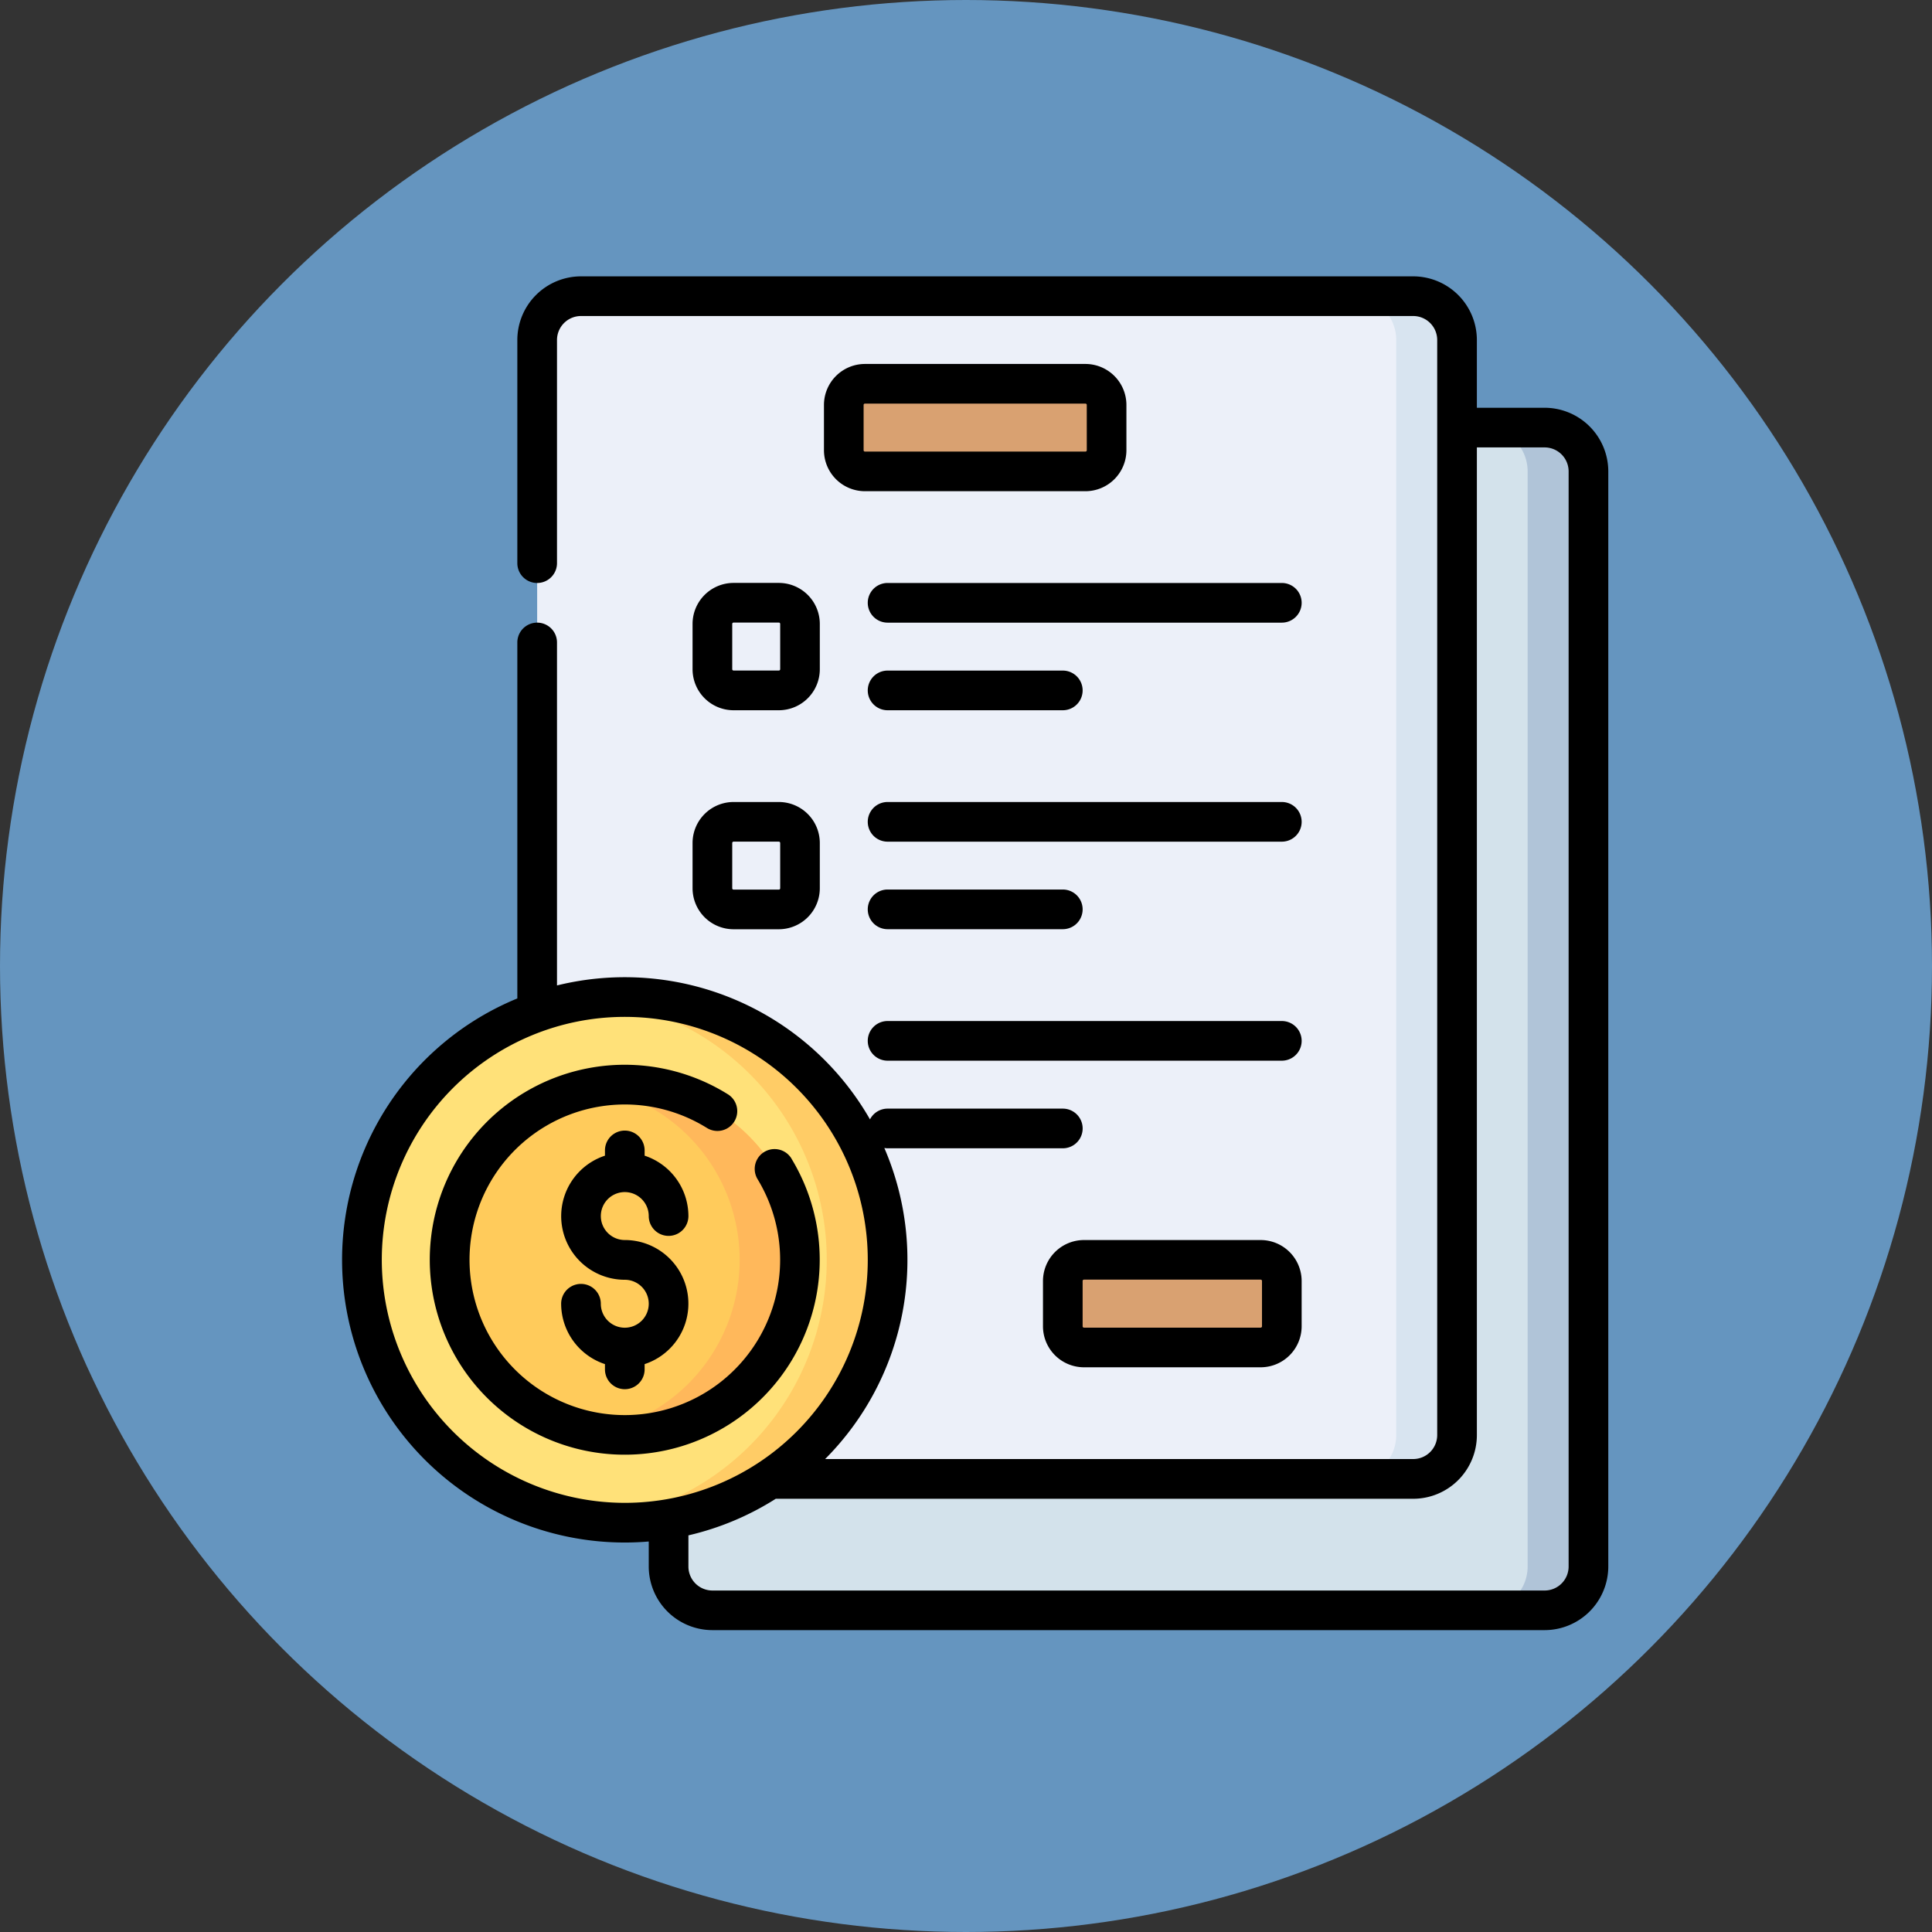 <svg xmlns="http://www.w3.org/2000/svg" width="96" height="96" viewBox="0 0 96 96">
  <rect x="0" y="0" width="96" height="96" fill="#333333" stroke="none"/>
  <g id="Grupo_59922" data-name="Grupo 59922" transform="translate(-356 -4663)">
    <circle id="Elipse_4197" data-name="Elipse 4197" cx="48" cy="48" r="48" transform="translate(356 4663)" fill="#6595bf"/>
    <g id="budget_2_" data-name="budget (2)" transform="translate(356.433 4676.732)">
      <g id="Grupo_59907" data-name="Grupo 59907" transform="translate(17.552 0.985)">
        <g id="Grupo_59905" data-name="Grupo 59905" transform="translate(8.706)">
          <g id="Grupo_59903" data-name="Grupo 59903">
            <path id="Trazado_111502" data-name="Trazado 111502" d="M140.032,109.439v4.353a2.177,2.177,0,0,0,2.177,2.177h41.355a2.177,2.177,0,0,0,2.177-2.177V59.378a2.177,2.177,0,0,0-2.177-2.177H179.21Z" transform="translate(-133.502 -50.671)" fill="#d3e2eb"/>
            <path id="Trazado_111503" data-name="Trazado 111503" d="M90.332,64.092a2.177,2.177,0,0,0,2.177,2.177h41.355a2.177,2.177,0,0,0,2.177-2.177V9.678A2.177,2.177,0,0,0,133.864,7.5H92.509a2.177,2.177,0,0,0-2.177,2.177Z" transform="translate(-90.332 -7.501)" fill="#ecf0f9"/>
            <path id="Trazado_111504" data-name="Trazado 111504" d="M401.688,7.5h-3.022a2.177,2.177,0,0,1,2.177,2.177V64.091a2.177,2.177,0,0,1-2.177,2.177h3.022a2.177,2.177,0,0,0,2.177-2.177V9.677A2.177,2.177,0,0,0,401.688,7.5Z" transform="translate(-358.156 -7.5)" fill="#d8e4f0"/>
            <path id="Trazado_111505" data-name="Trazado 111505" d="M451.388,57.2h-3.022a2.177,2.177,0,0,1,2.177,2.177v54.414a2.177,2.177,0,0,1-2.177,2.177h3.022a2.177,2.177,0,0,0,2.177-2.177V59.377A2.177,2.177,0,0,0,451.388,57.2Z" transform="translate(-401.326 -50.67)" fill="#b0c4d8"/>
          </g>
          <g id="Grupo_59904" data-name="Grupo 59904" transform="translate(15.236 4.353)">
            <path id="Trazado_111506" data-name="Trazado 111506" d="M218.308,44.987H207.351a1.051,1.051,0,0,1-1.051-1.051V41.685a1.051,1.051,0,0,1,1.051-1.051h10.957a1.051,1.051,0,0,1,1.051,1.051v2.251A1.051,1.051,0,0,1,218.308,44.987Z" transform="translate(-206.3 -40.634)" fill="#d9a171"/>
            <path id="Trazado_111507" data-name="Trazado 111507" d="M298.965,376.32h-8.781a1.051,1.051,0,0,1-1.051-1.051v-2.251a1.051,1.051,0,0,1,1.051-1.051h8.781a1.051,1.051,0,0,1,1.051,1.051v2.251A1.051,1.051,0,0,1,298.965,376.32Z" transform="translate(-278.25 -328.435)" fill="#d9a171"/>
          </g>
        </g>
        <g id="Grupo_59906" data-name="Grupo 59906" transform="translate(0 34.825)">
          <circle id="Elipse_4365" data-name="Elipse 4365" cx="13.059" cy="13.059" r="13.059" fill="#ffe179"/>
          <circle id="Elipse_4366" data-name="Elipse 4366" cx="8.706" cy="8.706" r="8.706" transform="translate(4.353 4.353)" fill="#ffcb5b"/>
          <path id="Trazado_111508" data-name="Trazado 111508" d="M113.477,272.567a13.194,13.194,0,0,0-1.511.087,13.06,13.06,0,0,1,0,25.944,13.06,13.06,0,1,0,1.511-26.031Z" transform="translate(-100.417 -272.567)" fill="#fc6"/>
          <path id="Trazado_111509" data-name="Trazado 111509" d="M113.477,305.7a8.758,8.758,0,0,0-1.511.133,8.7,8.7,0,0,1,0,17.146,8.706,8.706,0,1,0,1.511-17.279Z" transform="translate(-100.417 -301.347)" fill="#ffb85b"/>
        </g>
      </g>
      <g id="Grupo_59908" data-name="Grupo 59908" transform="translate(16.567 0)">
        <path id="Trazado_111510" data-name="Trazado 111510" d="M102.562,326.109a1.192,1.192,0,0,1,1.191,1.191.985.985,0,0,0,1.971,0,3.167,3.167,0,0,0-2.176-3v-.261a.985.985,0,0,0-1.971,0v.261a3.162,3.162,0,0,0,.985,6.166,1.191,1.191,0,1,1-1.191,1.191.985.985,0,1,0-1.971,0,3.167,3.167,0,0,0,2.177,3v.261a.985.985,0,1,0,1.971,0v-.261a3.162,3.162,0,0,0-.985-6.166,1.191,1.191,0,1,1,0-2.382Z" transform="translate(-88.517 -280.607)"/>
        <path id="Trazado_111511" data-name="Trazado 111511" d="M67.675,302.859a.985.985,0,0,0-1.684,1.025,7.717,7.717,0,1,1-2.519-2.548.985.985,0,0,0,1.044-1.672,9.688,9.688,0,1,0,3.159,3.2Z" transform="translate(-45.346 -259.021)"/>
        <path id="Trazado_111512" data-name="Trazado 111512" d="M76.32,6.53H72.952V3.162A3.166,3.166,0,0,0,69.79,0H28.435a3.166,3.166,0,0,0-3.162,3.162V14.251a.985.985,0,1,0,1.971,0V3.162a1.193,1.193,0,0,1,1.191-1.191H69.79a1.193,1.193,0,0,1,1.191,1.191V57.576a1.193,1.193,0,0,1-1.191,1.191H40.567a14.024,14.024,0,0,0,2.942-15.456.992.992,0,0,0,.163.015h8.706a.985.985,0,1,0,0-1.971H43.671a.985.985,0,0,0-.875.534,14.044,14.044,0,0,0-15.552-6.655V18.192a.985.985,0,1,0-1.971,0V35.88a14.044,14.044,0,0,0,5.339,27.035c.4,0,.8-.018,1.191-.051v1.242a3.166,3.166,0,0,0,3.162,3.162H76.32a3.166,3.166,0,0,0,3.162-3.162V9.692A3.166,3.166,0,0,0,76.32,6.53ZM18.538,48.87A12.074,12.074,0,1,1,30.612,60.944,12.088,12.088,0,0,1,18.538,48.87ZM77.511,64.106A1.193,1.193,0,0,1,76.32,65.3H34.965a1.193,1.193,0,0,1-1.191-1.191v-1.55a13.967,13.967,0,0,0,4.34-1.818H69.79a3.166,3.166,0,0,0,3.162-3.162V8.5H76.32a1.193,1.193,0,0,1,1.191,1.191Z" transform="translate(-16.567 0)"/>
        <path id="Trazado_111513" data-name="Trazado 111513" d="M211.794,33.133H200.836a2.039,2.039,0,0,0-2.036,2.036V37.42a2.039,2.039,0,0,0,2.036,2.036h10.957a2.039,2.039,0,0,0,2.036-2.036V35.169A2.039,2.039,0,0,0,211.794,33.133Zm.066,4.288a.066.066,0,0,1-.066.066H200.836a.066.066,0,0,1-.066-.066V35.169a.066.066,0,0,1,.066-.066h10.957a.066.066,0,0,1,.066.066Z" transform="translate(-174.858 -28.78)"/>
        <path id="Trazado_111514" data-name="Trazado 111514" d="M292.45,364.467h-8.781a2.039,2.039,0,0,0-2.036,2.036v2.251a2.039,2.039,0,0,0,2.036,2.036h8.781a2.039,2.039,0,0,0,2.036-2.036V366.5A2.039,2.039,0,0,0,292.45,364.467Zm.066,4.287a.066.066,0,0,1-.066.066h-8.781a.066.066,0,0,1-.066-.066V366.5a.066.066,0,0,1,.066-.066h8.781a.066.066,0,0,1,.066.066Z" transform="translate(-246.808 -316.582)"/>
        <path id="Trazado_111515" data-name="Trazado 111515" d="M235.942,115.967H216.352a.985.985,0,1,0,0,1.971h19.589a.985.985,0,0,0,0-1.971Z" transform="translate(-189.248 -100.731)"/>
        <path id="Trazado_111516" data-name="Trazado 111516" d="M151.136,122.291h2.251a2.039,2.039,0,0,0,2.036-2.036V118a2.039,2.039,0,0,0-2.036-2.036h-2.251A2.039,2.039,0,0,0,149.1,118v2.251A2.039,2.039,0,0,0,151.136,122.291ZM151.071,118a.066.066,0,0,1,.066-.066h2.251a.066.066,0,0,1,.066.066v2.251a.066.066,0,0,1-.066.066h-2.251a.066.066,0,0,1-.066-.066Z" transform="translate(-131.687 -100.731)"/>
        <path id="Trazado_111517" data-name="Trazado 111517" d="M216.351,151.071h8.706a.985.985,0,0,0,0-1.971h-8.706a.985.985,0,1,0,0,1.971Z" transform="translate(-189.247 -129.511)"/>
        <path id="Trazado_111518" data-name="Trazado 111518" d="M235.942,198.8H216.352a.985.985,0,1,0,0,1.971h19.589a.985.985,0,0,0,0-1.971Z" transform="translate(-189.248 -172.681)"/>
        <path id="Trazado_111519" data-name="Trazado 111519" d="M149.1,203.087a2.039,2.039,0,0,0,2.036,2.036h2.251a2.039,2.039,0,0,0,2.036-2.036v-2.251a2.039,2.039,0,0,0-2.036-2.036h-2.251a2.039,2.039,0,0,0-2.036,2.036Zm1.971-2.251a.066.066,0,0,1,.066-.066h2.251a.066.066,0,0,1,.066.066v2.251a.066.066,0,0,1-.066.066h-2.251a.066.066,0,0,1-.066-.066Z" transform="translate(-131.687 -172.681)"/>
        <path id="Trazado_111520" data-name="Trazado 111520" d="M216.351,233.9h8.706a.985.985,0,1,0,0-1.971h-8.706a.985.985,0,1,0,0,1.971Z" transform="translate(-189.247 -201.461)"/>
        <path id="Trazado_111521" data-name="Trazado 111521" d="M235.942,281.633H216.352a.985.985,0,1,0,0,1.971h19.589a.985.985,0,0,0,0-1.971Z" transform="translate(-189.248 -244.631)"/>
      </g>
    </g>
  </g>
</svg>
